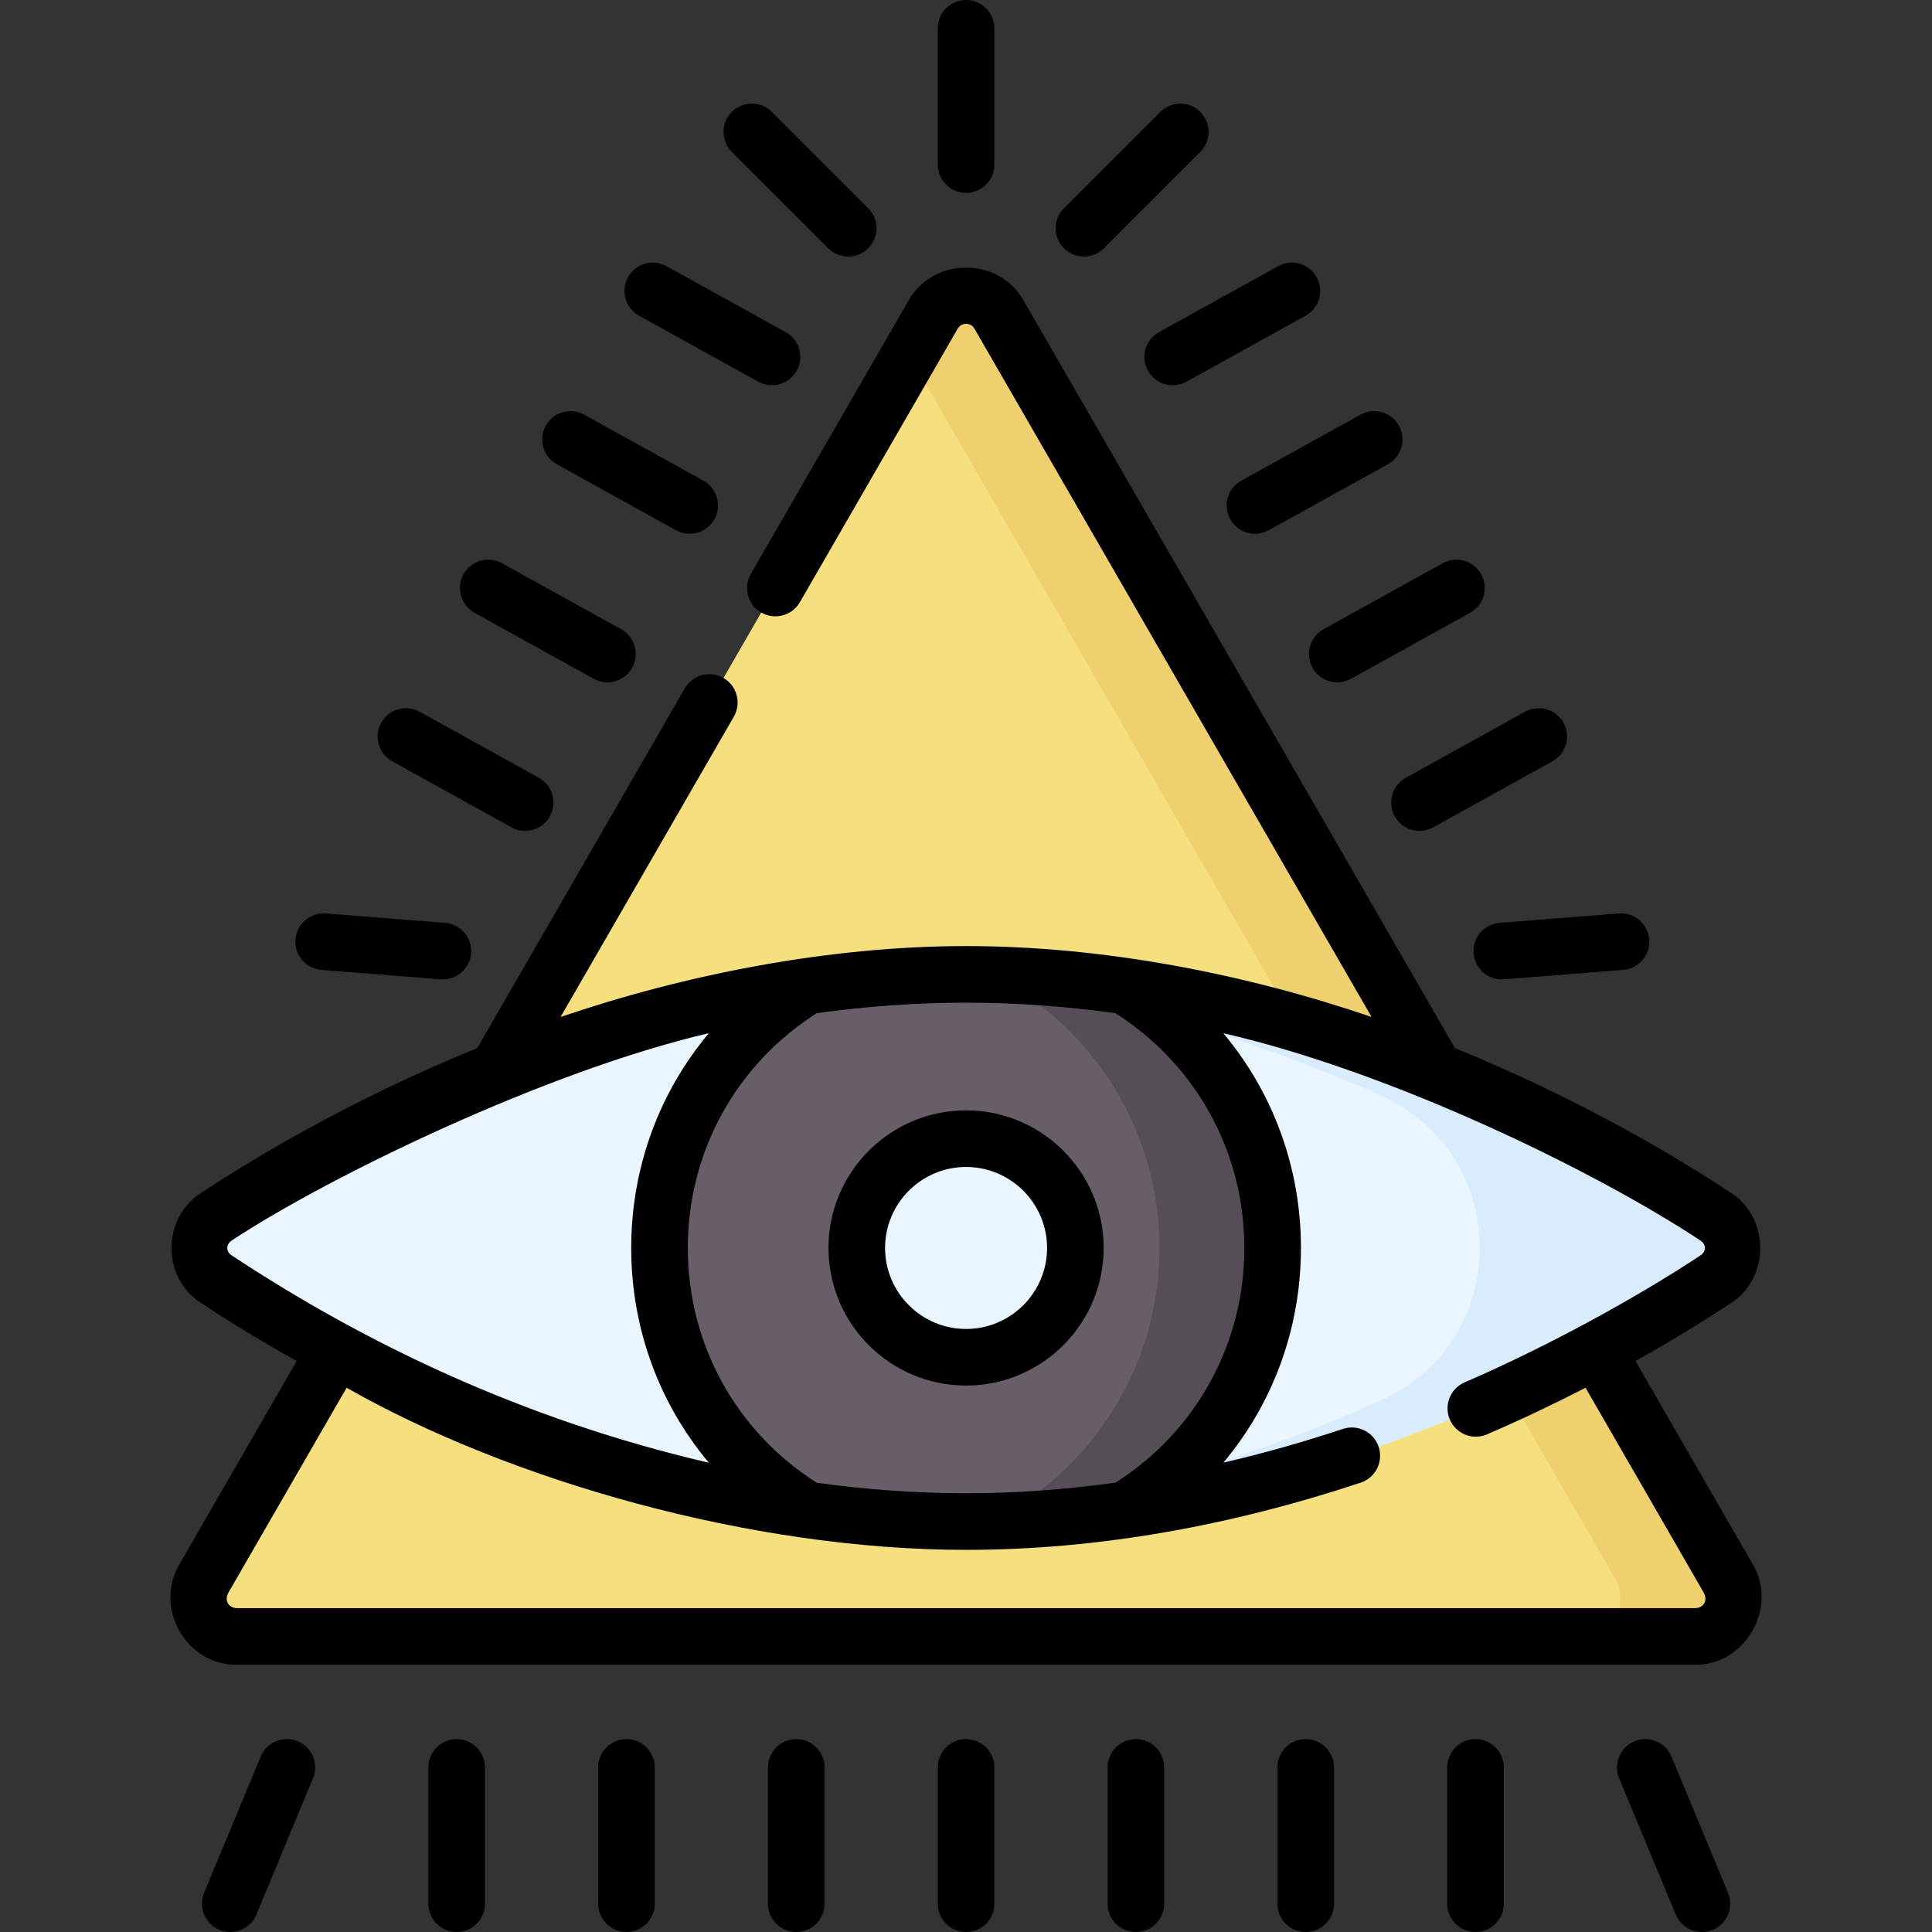 <svg id="Capa_1" enable-background="new 0 0 512 512" height="512" viewBox="0 0 512 512" width="512" xmlns="http://www.w3.org/2000/svg"><rect x="0" y="0" width="512" height="512" fill="#333333" stroke="none"/><g><g><g><path d="m54.012 418.362 193.272-334.972c3.898-6.755 13.577-6.755 17.474 0l193.272 334.972c3.92 6.794-.941 15.315-8.737 15.315h-386.544c-7.796-.001-12.657-8.522-8.737-15.315z" fill="#f6df7f"/><path d="m458.031 418.362-193.273-334.972c-3.898-6.755-13.577-6.755-17.474 0l-6.263 10.855 187.009 324.117c3.92 6.794-.941 15.315-8.737 15.315h30c7.796-.001 12.658-8.522 8.738-15.315z" fill="#efd06f"/><g><path d="m454.759 322.485c5.906 3.904 5.906 12.577 0 16.48-28.746 19-106.87 64.265-198.738 64.265s-169.992-45.265-198.737-64.265c-5.906-3.904-5.906-12.577 0-16.48 28.746-19 106.87-64.265 198.738-64.265s169.991 45.265 198.737 64.265z" fill="#eaf6ff"/><path d="m454.762 322.487c-28.743-18.998-106.869-64.267-198.741-64.267-5.044 0-10.044.144-15 .405 47.84 2.521 91.269 16.654 124.979 31.748 34.881 15.619 34.881 65.084 0 80.703-33.71 15.095-77.139 29.228-124.979 31.748 4.956.261 9.956.405 15 .405 91.871 0 169.998-45.268 198.741-64.267 5.912-3.907 5.912-12.567 0-16.475z" fill="#d8ecfe"/><path d="m337.264 330.725c0-29.403-15.621-55.156-39.016-69.417-13.643-1.965-27.764-3.088-42.227-3.088s-28.584 1.123-42.227 3.088c-23.395 14.261-39.016 40.014-39.016 69.417s15.621 55.155 39.016 69.417c13.643 1.965 27.764 3.088 42.227 3.088s28.585-1.123 42.227-3.088c23.395-14.262 39.016-40.014 39.016-69.417z" fill="#685e68"/><path d="m298.248 261.308c-13.643-1.965-27.764-3.088-42.227-3.088-5.044 0-10.044.145-15 .406 9.252.488 18.343 1.402 27.227 2.682 23.394 14.261 39.016 40.014 39.016 69.417s-15.621 55.155-39.016 69.417c-8.884 1.28-17.975 2.194-27.227 2.682 4.956.261 9.956.406 15 .406 14.463 0 28.585-1.123 42.227-3.088 23.394-14.262 39.016-40.014 39.016-69.417s-15.621-55.156-39.016-69.417z" fill="#554e56"/><ellipse cx="256.021" cy="330.725" fill="#eaf6ff" rx="28.965" ry="28.965" transform="matrix(.707 -.707 .707 .707 -158.871 277.902)"/></g></g></g><path d="m256.021 51.114c4.143 0 7.5-3.358 7.5-7.5v-36.114c0-4.142-3.357-7.5-7.5-7.5-4.142 0-7.5 3.358-7.5 7.5v36.114c0 4.142 3.358 7.5 7.5 7.5zm-86.662 32.541 31.593 17.499c3.554 1.975 8.165.737 10.194-2.926 2.007-3.623.697-8.188-2.927-10.195l-31.592-17.499c-3.624-2.008-8.187-.697-10.195 2.926-2.007 3.624-.696 8.188 2.927 10.195zm-21.804 39.365 31.592 17.499c3.556 1.975 8.165.737 10.195-2.926 2.007-3.624.697-8.188-2.926-10.195l-31.592-17.499c-3.624-2.007-8.188-.697-10.195 2.926-2.008 3.624-.697 8.188 2.926 10.195zm145.002-57.217 25.537-25.537c2.929-2.929 2.929-7.678 0-10.606-2.929-2.929-7.677-2.929-10.607 0l-25.537 25.537c-2.929 2.929-2.929 7.678 0 10.606 2.928 2.93 7.677 2.929 10.607 0zm-166.806 96.582 31.592 17.499c3.556 1.975 8.165.737 10.195-2.926 2.007-3.624.697-8.188-2.926-10.195l-31.592-17.499c-3.625-2.008-8.188-.697-10.195 2.926-2.008 3.624-.697 8.188 2.926 10.195zm243.878 53.937c2.028 3.662 6.631 4.907 10.194 2.926l31.592-17.499c3.624-2.007 4.934-6.571 2.927-10.195s-6.572-4.934-10.194-2.926l-31.592 17.499c-3.624 2.007-4.934 6.572-2.927 10.195zm20.887 36.322c.329 4.147 3.985 7.216 8.068 6.885l31.592-2.499c4.129-.327 7.212-3.939 6.885-8.068-.326-4.129-3.935-7.216-8.068-6.885l-31.592 2.499c-4.129.327-7.212 3.939-6.885 8.068zm-286.569-50.895 31.592 17.499c3.556 1.975 8.165.737 10.195-2.926 2.007-3.624.697-8.188-2.926-10.195l-31.592-17.499c-3.623-2.008-8.188-.697-10.195 2.926s-.697 8.189 2.926 10.195zm243.877-24.792c2.029 3.662 6.63 4.907 10.194 2.927l31.593-17.499c3.624-2.007 4.934-6.572 2.927-10.195-2.007-3.624-6.572-4.934-10.194-2.927l-31.593 17.499c-3.624 2.008-4.934 6.572-2.927 10.195zm-43.607-78.729c2.028 3.662 6.631 4.907 10.194 2.926l31.592-17.499c3.624-2.007 4.934-6.571 2.927-10.195s-6.572-4.934-10.194-2.926l-31.592 17.499c-3.625 2.007-4.934 6.571-2.927 10.195zm21.803 39.365c2.028 3.662 6.631 4.907 10.194 2.926l31.592-17.499c3.624-2.007 4.934-6.571 2.927-10.195-2.008-3.623-6.572-4.934-10.194-2.926l-31.592 17.499c-3.624 2.007-4.933 6.571-2.927 10.195zm-106.533-71.79c2.929 2.929 7.677 2.929 10.606 0s2.929-7.678 0-10.606l-25.537-25.537c-2.929-2.929-7.678-2.929-10.607 0s-2.929 7.678 0 10.606zm171.534 395.083c-4.143 0-7.5 3.358-7.5 7.5v36.114c0 4.142 3.357 7.5 7.5 7.5s7.5-3.358 7.5-7.5v-36.114c0-4.142-3.357-7.5-7.5-7.5zm-45 0c-4.143 0-7.5 3.358-7.5 7.5v36.114c0 4.142 3.357 7.5 7.5 7.5s7.5-3.358 7.5-7.5v-36.114c0-4.142-3.357-7.5-7.5-7.5zm96.927 4.622c-1.589-3.825-5.98-5.638-9.804-4.049-3.825 1.589-5.638 5.977-4.05 9.803l15 36.115c1.604 3.872 6.056 5.606 9.804 4.049 3.825-1.589 5.638-5.978 4.05-9.803zm-357.763-208.478 31.592 2.499c4.071.326 7.74-2.739 8.068-6.885.327-4.129-2.756-7.741-6.885-8.068l-31.592-2.499c-4.127-.329-7.742 2.755-8.068 6.885-.327 4.129 2.756 7.742 6.885 8.068zm215.836 203.856c-4.143 0-7.5 3.358-7.5 7.5v36.114c0 4.142 3.357 7.5 7.5 7.5s7.5-3.358 7.5-7.5v-36.114c0-4.142-3.357-7.5-7.5-7.5zm163.506-46.274-31.113-53.929c10.315-5.762 18.906-11.115 25.48-15.46 10.152-6.71 10.087-22.327 0-28.994-14.306-9.456-40.062-24.926-73.326-38.46l-114.31-198.127c-6.628-11.721-23.962-11.514-30.473 0l-41.796 72.442c-2.07 3.588-.84 8.174 2.748 10.244 3.586 2.07 8.173.84 10.244-2.748l41.796-72.442c.662-1.147 1.69-1.318 2.244-1.318s1.582.171 2.244 1.318l105.223 182.376c-33.107-11.307-70.779-18.794-107.467-18.794-36.437 0-74.64 7.598-107.467 18.794l45.922-79.593c2.07-3.588.84-8.174-2.748-10.244-3.587-2.071-8.174-.841-10.244 2.748l-55.01 95.344c-33.264 13.534-59.02 29.004-73.326 38.46-10.241 6.769-10.328 22.168 0 28.994 6.351 4.198 14.964 9.584 25.481 15.457l-31.115 53.934c-6.724 11.341 1.71 26.695 15.237 26.566h386.539c13.165.109 21.976-15.127 15.237-26.568zm-248.086-146.106c12.813-1.774 26.044-2.786 39.58-2.786s26.767 1.012 39.58 2.785c21.417 13.635 34.162 36.779 34.162 62.219 0 25.423-12.728 48.554-34.121 62.193-13.394 1.86-26.624 2.812-39.621 2.812-13.536 0-26.767-1.012-39.58-2.786-21.417-13.636-34.163-36.779-34.163-62.219.001-25.44 12.746-48.583 34.163-62.218zm-155.022 64.202c-1.576-1.041-1.581-2.922 0-3.967 25.483-16.837 83.144-44.839 126.441-54.937-13.17 15.695-20.581 35.639-20.581 56.92s7.411 41.225 20.582 56.92c-49.827-11.585-91.879-32.1-126.442-54.936zm387.872 93.472h-386.54c-2.253-.09-3.308-2.054-2.243-4.072l31.35-54.341c43.05 24.497 107.035 42.963 164.163 42.963 35.101 0 70.337-6.446 104.584-17.815 3.932-1.305 6.06-5.55 4.755-9.481s-5.551-6.061-9.481-4.754c-10.615 3.525-21.185 6.508-31.68 8.945 13.16-15.692 20.565-35.628 20.565-56.9 0-21.281-7.411-41.225-20.581-56.92 44.978 10.342 98.804 36.678 126.441 54.937 1.593 1.052 1.577 2.924 0 3.967-17.071 11.278-40.458 24.108-62.487 33.64-3.802 1.645-5.55 6.06-3.904 9.862 1.645 3.801 6.057 5.551 9.861 3.905 9.415-4.073 18.129-8.249 26.094-12.343l31.346 54.334c1.068 2.023.015 3.983-2.243 4.073zm-193.27-58.99c20.106 0 36.465-16.358 36.465-36.465s-16.358-36.465-36.465-36.465-36.465 16.358-36.465 36.465 16.358 36.465 36.465 36.465zm0-57.93c11.836 0 21.465 9.629 21.465 21.465s-9.629 21.465-21.465 21.465-21.465-9.629-21.465-21.465 9.629-21.465 21.465-21.465zm-135 151.626c-4.142 0-7.5 3.358-7.5 7.5v36.114c0 4.142 3.358 7.5 7.5 7.5s7.5-3.358 7.5-7.5v-36.114c0-4.142-3.358-7.5-7.5-7.5zm-42.123.574c-3.826-1.589-8.214.224-9.803 4.049l-15 36.114c-1.589 3.825.224 8.214 4.049 9.803 3.74 1.553 8.2-.174 9.803-4.049l15-36.114c1.589-3.825-.224-8.215-4.049-9.803zm132.123-.574c-4.142 0-7.5 3.358-7.5 7.5v36.114c0 4.142 3.358 7.5 7.5 7.5s7.5-3.358 7.5-7.5v-36.114c0-4.142-3.358-7.5-7.5-7.5zm-45 0c-4.142 0-7.5 3.358-7.5 7.5v36.114c0 4.142 3.358 7.5 7.5 7.5s7.5-3.358 7.5-7.5v-36.114c0-4.142-3.358-7.5-7.5-7.5zm90 0c-4.142 0-7.5 3.358-7.5 7.5v36.114c0 4.142 3.358 7.5 7.5 7.5 4.143 0 7.5-3.358 7.5-7.5v-36.114c0-4.142-3.357-7.5-7.5-7.5z"/></g></svg>